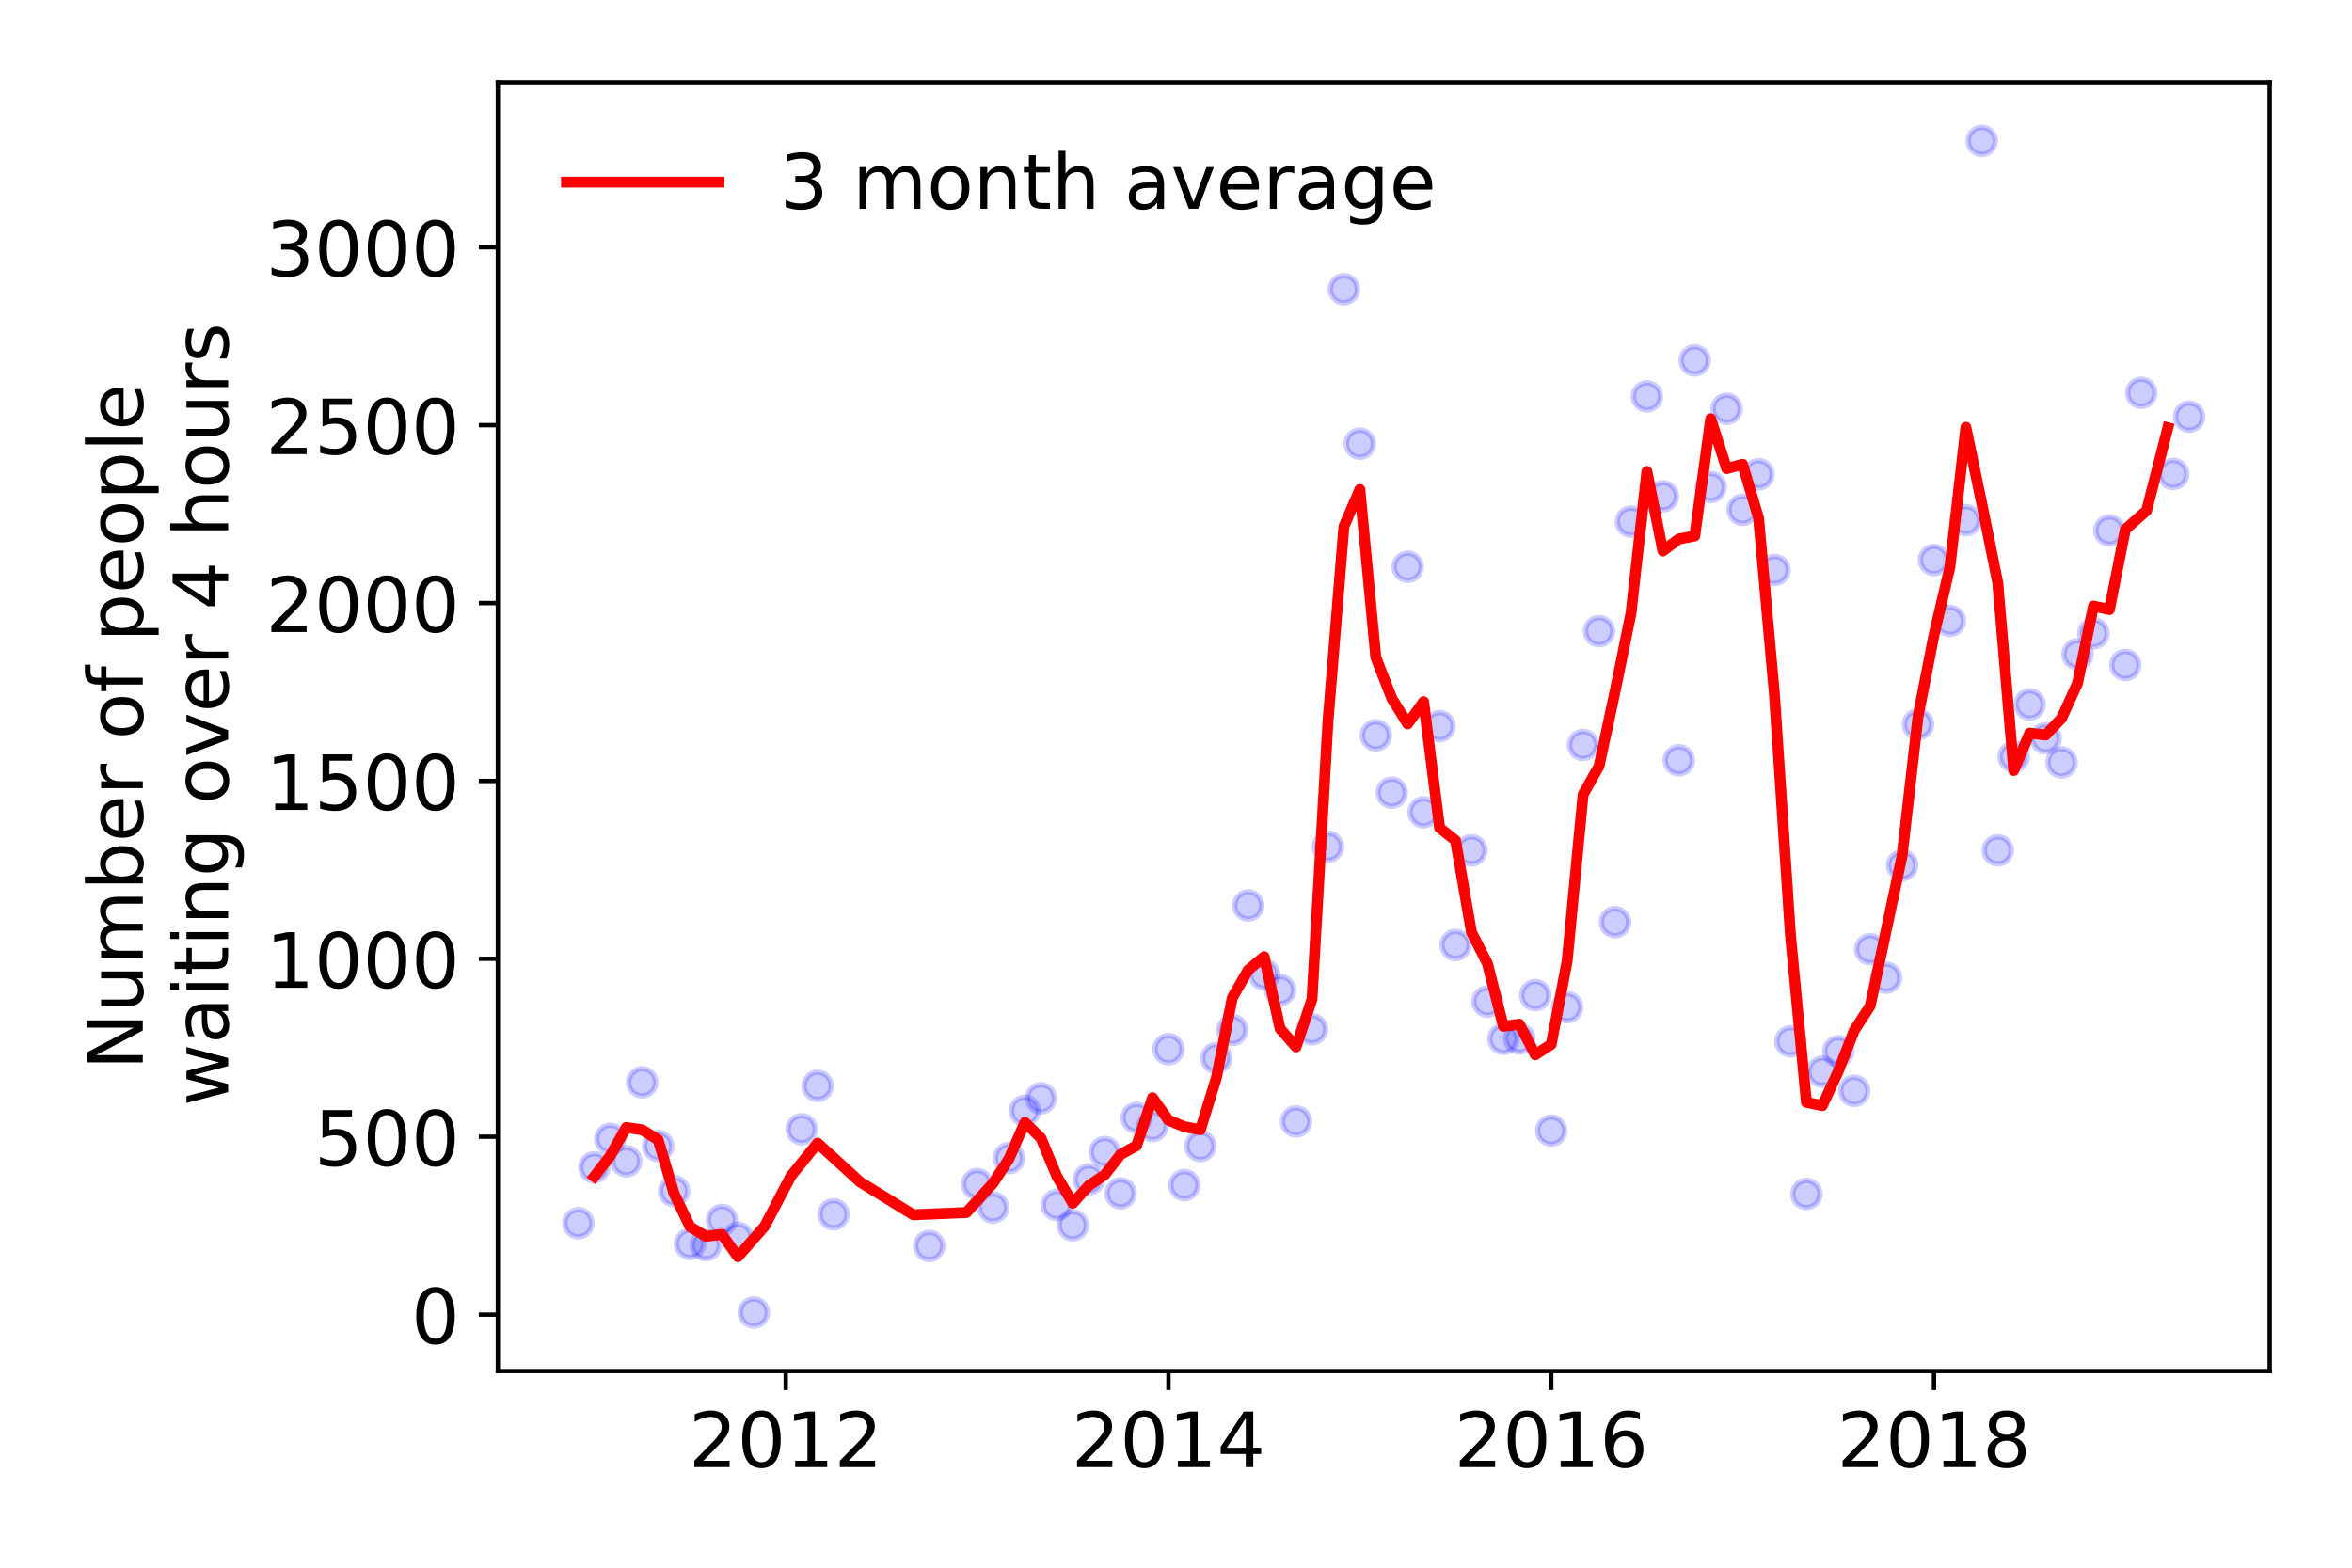 <?xml version="1.0" encoding="utf-8" standalone="no"?>
<!DOCTYPE svg PUBLIC "-//W3C//DTD SVG 1.1//EN"
  "http://www.w3.org/Graphics/SVG/1.1/DTD/svg11.dtd">
<!-- Created with matplotlib (https://matplotlib.org/) -->
<svg height="288pt" version="1.1" viewBox="0 0 432 288" width="432pt" xmlns="http://www.w3.org/2000/svg" xmlns:xlink="http://www.w3.org/1999/xlink">
 <defs>
  <style type="text/css">
*{stroke-linecap:butt;stroke-linejoin:round;}
  </style>
 </defs>
 <g id="figure_1">
  <g id="patch_1">
   <path d="M 0 288 
L 432 288 
L 432 0 
L 0 0 
z
" style="fill:#ffffff;"/>
  </g>
  <g id="axes_1">
   <g id="patch_2">
    <path d="M 91.445 251.88 
L 416.88 251.88 
L 416.88 15.12 
L 91.445 15.12 
z
" style="fill:#ffffff;"/>
   </g>
   <g id="matplotlib.axis_1">
    <g id="xtick_1">
     <g id="line2d_1">
      <defs>
       <path d="M 0 0 
L 0 3.5 
" id="mdce79cc0f7" style="stroke:#000000;stroke-width:0.8;"/>
      </defs>
      <g>
       <use style="stroke:#000000;stroke-width:0.8;" x="144.317" xlink:href="#mdce79cc0f7" y="251.88"/>
      </g>
     </g>
     <g id="text_1">
      <!-- 2012 -->
      <defs>
       <path d="M 19.188 8.297 
L 53.609 8.297 
L 53.609 0 
L 7.328 0 
L 7.328 8.297 
Q 12.938 14.109 22.625 23.891 
Q 32.328 33.688 34.812 36.531 
Q 39.547 41.844 41.422 45.531 
Q 43.312 49.219 43.312 52.781 
Q 43.312 58.594 39.234 62.25 
Q 35.156 65.922 28.609 65.922 
Q 23.969 65.922 18.812 64.312 
Q 13.672 62.703 7.812 59.422 
L 7.812 69.391 
Q 13.766 71.781 18.938 73 
Q 24.125 74.219 28.422 74.219 
Q 39.75 74.219 46.484 68.547 
Q 53.219 62.891 53.219 53.422 
Q 53.219 48.922 51.531 44.891 
Q 49.859 40.875 45.406 35.406 
Q 44.188 33.984 37.641 27.219 
Q 31.109 20.453 19.188 8.297 
z
" id="DejaVuSans-50"/>
       <path d="M 31.781 66.406 
Q 24.172 66.406 20.328 58.906 
Q 16.5 51.422 16.5 36.375 
Q 16.5 21.391 20.328 13.891 
Q 24.172 6.391 31.781 6.391 
Q 39.453 6.391 43.281 13.891 
Q 47.125 21.391 47.125 36.375 
Q 47.125 51.422 43.281 58.906 
Q 39.453 66.406 31.781 66.406 
z
M 31.781 74.219 
Q 44.047 74.219 50.516 64.516 
Q 56.984 54.828 56.984 36.375 
Q 56.984 17.969 50.516 8.266 
Q 44.047 -1.422 31.781 -1.422 
Q 19.531 -1.422 13.062 8.266 
Q 6.594 17.969 6.594 36.375 
Q 6.594 54.828 13.062 64.516 
Q 19.531 74.219 31.781 74.219 
z
" id="DejaVuSans-48"/>
       <path d="M 12.406 8.297 
L 28.516 8.297 
L 28.516 63.922 
L 10.984 60.406 
L 10.984 69.391 
L 28.422 72.906 
L 38.281 72.906 
L 38.281 8.297 
L 54.391 8.297 
L 54.391 0 
L 12.406 0 
z
" id="DejaVuSans-49"/>
      </defs>
      <g transform="translate(126.502 269.518)scale(0.14 -0.14)">
       <use xlink:href="#DejaVuSans-50"/>
       <use x="63.623" xlink:href="#DejaVuSans-48"/>
       <use x="127.246" xlink:href="#DejaVuSans-49"/>
       <use x="190.869" xlink:href="#DejaVuSans-50"/>
      </g>
     </g>
    </g>
    <g id="xtick_2">
     <g id="line2d_2">
      <g>
       <use style="stroke:#000000;stroke-width:0.8;" x="214.618" xlink:href="#mdce79cc0f7" y="251.88"/>
      </g>
     </g>
     <g id="text_2">
      <!-- 2014 -->
      <defs>
       <path d="M 37.797 64.312 
L 12.891 25.391 
L 37.797 25.391 
z
M 35.203 72.906 
L 47.609 72.906 
L 47.609 25.391 
L 58.016 25.391 
L 58.016 17.188 
L 47.609 17.188 
L 47.609 0 
L 37.797 0 
L 37.797 17.188 
L 4.891 17.188 
L 4.891 26.703 
z
" id="DejaVuSans-52"/>
      </defs>
      <g transform="translate(196.803 269.518)scale(0.14 -0.14)">
       <use xlink:href="#DejaVuSans-50"/>
       <use x="63.623" xlink:href="#DejaVuSans-48"/>
       <use x="127.246" xlink:href="#DejaVuSans-49"/>
       <use x="190.869" xlink:href="#DejaVuSans-52"/>
      </g>
     </g>
    </g>
    <g id="xtick_3">
     <g id="line2d_3">
      <g>
       <use style="stroke:#000000;stroke-width:0.8;" x="284.919" xlink:href="#mdce79cc0f7" y="251.88"/>
      </g>
     </g>
     <g id="text_3">
      <!-- 2016 -->
      <defs>
       <path d="M 33.016 40.375 
Q 26.375 40.375 22.484 35.828 
Q 18.609 31.297 18.609 23.391 
Q 18.609 15.531 22.484 10.953 
Q 26.375 6.391 33.016 6.391 
Q 39.656 6.391 43.531 10.953 
Q 47.406 15.531 47.406 23.391 
Q 47.406 31.297 43.531 35.828 
Q 39.656 40.375 33.016 40.375 
z
M 52.594 71.297 
L 52.594 62.312 
Q 48.875 64.062 45.094 64.984 
Q 41.312 65.922 37.594 65.922 
Q 27.828 65.922 22.672 59.328 
Q 17.531 52.734 16.797 39.406 
Q 19.672 43.656 24.016 45.922 
Q 28.375 48.188 33.594 48.188 
Q 44.578 48.188 50.953 41.516 
Q 57.328 34.859 57.328 23.391 
Q 57.328 12.156 50.688 5.359 
Q 44.047 -1.422 33.016 -1.422 
Q 20.359 -1.422 13.672 8.266 
Q 6.984 17.969 6.984 36.375 
Q 6.984 53.656 15.188 63.938 
Q 23.391 74.219 37.203 74.219 
Q 40.922 74.219 44.703 73.484 
Q 48.484 72.75 52.594 71.297 
z
" id="DejaVuSans-54"/>
      </defs>
      <g transform="translate(267.104 269.518)scale(0.14 -0.14)">
       <use xlink:href="#DejaVuSans-50"/>
       <use x="63.623" xlink:href="#DejaVuSans-48"/>
       <use x="127.246" xlink:href="#DejaVuSans-49"/>
       <use x="190.869" xlink:href="#DejaVuSans-54"/>
      </g>
     </g>
    </g>
    <g id="xtick_4">
     <g id="line2d_4">
      <g>
       <use style="stroke:#000000;stroke-width:0.8;" x="355.22" xlink:href="#mdce79cc0f7" y="251.88"/>
      </g>
     </g>
     <g id="text_4">
      <!-- 2018 -->
      <defs>
       <path d="M 31.781 34.625 
Q 24.75 34.625 20.719 30.859 
Q 16.703 27.094 16.703 20.516 
Q 16.703 13.922 20.719 10.156 
Q 24.75 6.391 31.781 6.391 
Q 38.812 6.391 42.859 10.172 
Q 46.922 13.969 46.922 20.516 
Q 46.922 27.094 42.891 30.859 
Q 38.875 34.625 31.781 34.625 
z
M 21.922 38.812 
Q 15.578 40.375 12.031 44.719 
Q 8.5 49.078 8.5 55.328 
Q 8.5 64.062 14.719 69.141 
Q 20.953 74.219 31.781 74.219 
Q 42.672 74.219 48.875 69.141 
Q 55.078 64.062 55.078 55.328 
Q 55.078 49.078 51.531 44.719 
Q 48 40.375 41.703 38.812 
Q 48.828 37.156 52.797 32.312 
Q 56.781 27.484 56.781 20.516 
Q 56.781 9.906 50.312 4.234 
Q 43.844 -1.422 31.781 -1.422 
Q 19.734 -1.422 13.25 4.234 
Q 6.781 9.906 6.781 20.516 
Q 6.781 27.484 10.781 32.312 
Q 14.797 37.156 21.922 38.812 
z
M 18.312 54.391 
Q 18.312 48.734 21.844 45.562 
Q 25.391 42.391 31.781 42.391 
Q 38.141 42.391 41.719 45.562 
Q 45.312 48.734 45.312 54.391 
Q 45.312 60.062 41.719 63.234 
Q 38.141 66.406 31.781 66.406 
Q 25.391 66.406 21.844 63.234 
Q 18.312 60.062 18.312 54.391 
z
" id="DejaVuSans-56"/>
      </defs>
      <g transform="translate(337.405 269.518)scale(0.14 -0.14)">
       <use xlink:href="#DejaVuSans-50"/>
       <use x="63.623" xlink:href="#DejaVuSans-48"/>
       <use x="127.246" xlink:href="#DejaVuSans-49"/>
       <use x="190.869" xlink:href="#DejaVuSans-56"/>
      </g>
     </g>
    </g>
   </g>
   <g id="matplotlib.axis_2">
    <g id="ytick_1">
     <g id="line2d_5">
      <defs>
       <path d="M 0 0 
L -3.5 0 
" id="mc218e2c687" style="stroke:#000000;stroke-width:0.8;"/>
      </defs>
      <g>
       <use style="stroke:#000000;stroke-width:0.8;" x="91.445" xlink:href="#mc218e2c687" y="241.51"/>
      </g>
     </g>
     <g id="text_5">
      <!-- 0 -->
      <g transform="translate(75.537 246.829)scale(0.14 -0.14)">
       <use xlink:href="#DejaVuSans-48"/>
      </g>
     </g>
    </g>
    <g id="ytick_2">
     <g id="line2d_6">
      <g>
       <use style="stroke:#000000;stroke-width:0.8;" x="91.445" xlink:href="#mc218e2c687" y="208.829"/>
      </g>
     </g>
     <g id="text_6">
      <!-- 500 -->
      <defs>
       <path d="M 10.797 72.906 
L 49.516 72.906 
L 49.516 64.594 
L 19.828 64.594 
L 19.828 46.734 
Q 21.969 47.469 24.109 47.828 
Q 26.266 48.188 28.422 48.188 
Q 40.625 48.188 47.75 41.5 
Q 54.891 34.812 54.891 23.391 
Q 54.891 11.625 47.562 5.094 
Q 40.234 -1.422 26.906 -1.422 
Q 22.312 -1.422 17.547 -0.641 
Q 12.797 0.141 7.719 1.703 
L 7.719 11.625 
Q 12.109 9.234 16.797 8.062 
Q 21.484 6.891 26.703 6.891 
Q 35.156 6.891 40.078 11.328 
Q 45.016 15.766 45.016 23.391 
Q 45.016 31 40.078 35.438 
Q 35.156 39.891 26.703 39.891 
Q 22.75 39.891 18.812 39.016 
Q 14.891 38.141 10.797 36.281 
z
" id="DejaVuSans-53"/>
      </defs>
      <g transform="translate(57.722 214.148)scale(0.14 -0.14)">
       <use xlink:href="#DejaVuSans-53"/>
       <use x="63.623" xlink:href="#DejaVuSans-48"/>
       <use x="127.246" xlink:href="#DejaVuSans-48"/>
      </g>
     </g>
    </g>
    <g id="ytick_3">
     <g id="line2d_7">
      <g>
       <use style="stroke:#000000;stroke-width:0.8;" x="91.445" xlink:href="#mc218e2c687" y="176.149"/>
      </g>
     </g>
     <g id="text_7">
      <!-- 1000 -->
      <g transform="translate(48.815 181.467)scale(0.14 -0.14)">
       <use xlink:href="#DejaVuSans-49"/>
       <use x="63.623" xlink:href="#DejaVuSans-48"/>
       <use x="127.246" xlink:href="#DejaVuSans-48"/>
       <use x="190.869" xlink:href="#DejaVuSans-48"/>
      </g>
     </g>
    </g>
    <g id="ytick_4">
     <g id="line2d_8">
      <g>
       <use style="stroke:#000000;stroke-width:0.8;" x="91.445" xlink:href="#mc218e2c687" y="143.468"/>
      </g>
     </g>
     <g id="text_8">
      <!-- 1500 -->
      <g transform="translate(48.815 148.787)scale(0.14 -0.14)">
       <use xlink:href="#DejaVuSans-49"/>
       <use x="63.623" xlink:href="#DejaVuSans-53"/>
       <use x="127.246" xlink:href="#DejaVuSans-48"/>
       <use x="190.869" xlink:href="#DejaVuSans-48"/>
      </g>
     </g>
    </g>
    <g id="ytick_5">
     <g id="line2d_9">
      <g>
       <use style="stroke:#000000;stroke-width:0.8;" x="91.445" xlink:href="#mc218e2c687" y="110.787"/>
      </g>
     </g>
     <g id="text_9">
      <!-- 2000 -->
      <g transform="translate(48.815 116.106)scale(0.14 -0.14)">
       <use xlink:href="#DejaVuSans-50"/>
       <use x="63.623" xlink:href="#DejaVuSans-48"/>
       <use x="127.246" xlink:href="#DejaVuSans-48"/>
       <use x="190.869" xlink:href="#DejaVuSans-48"/>
      </g>
     </g>
    </g>
    <g id="ytick_6">
     <g id="line2d_10">
      <g>
       <use style="stroke:#000000;stroke-width:0.8;" x="91.445" xlink:href="#mc218e2c687" y="78.106"/>
      </g>
     </g>
     <g id="text_10">
      <!-- 2500 -->
      <g transform="translate(48.815 83.425)scale(0.14 -0.14)">
       <use xlink:href="#DejaVuSans-50"/>
       <use x="63.623" xlink:href="#DejaVuSans-53"/>
       <use x="127.246" xlink:href="#DejaVuSans-48"/>
       <use x="190.869" xlink:href="#DejaVuSans-48"/>
      </g>
     </g>
    </g>
    <g id="ytick_7">
     <g id="line2d_11">
      <g>
       <use style="stroke:#000000;stroke-width:0.8;" x="91.445" xlink:href="#mc218e2c687" y="45.425"/>
      </g>
     </g>
     <g id="text_11">
      <!-- 3000 -->
      <defs>
       <path d="M 40.578 39.312 
Q 47.656 37.797 51.625 33 
Q 55.609 28.219 55.609 21.188 
Q 55.609 10.406 48.188 4.484 
Q 40.766 -1.422 27.094 -1.422 
Q 22.516 -1.422 17.656 -0.516 
Q 12.797 0.391 7.625 2.203 
L 7.625 11.719 
Q 11.719 9.328 16.594 8.109 
Q 21.484 6.891 26.812 6.891 
Q 36.078 6.891 40.938 10.547 
Q 45.797 14.203 45.797 21.188 
Q 45.797 27.641 41.281 31.266 
Q 36.766 34.906 28.719 34.906 
L 20.219 34.906 
L 20.219 43.016 
L 29.109 43.016 
Q 36.375 43.016 40.234 45.922 
Q 44.094 48.828 44.094 54.297 
Q 44.094 59.906 40.109 62.906 
Q 36.141 65.922 28.719 65.922 
Q 24.656 65.922 20.016 65.031 
Q 15.375 64.156 9.812 62.312 
L 9.812 71.094 
Q 15.438 72.656 20.344 73.438 
Q 25.25 74.219 29.594 74.219 
Q 40.828 74.219 47.359 69.109 
Q 53.906 64.016 53.906 55.328 
Q 53.906 49.266 50.438 45.094 
Q 46.969 40.922 40.578 39.312 
z
" id="DejaVuSans-51"/>
      </defs>
      <g transform="translate(48.815 50.744)scale(0.14 -0.14)">
       <use xlink:href="#DejaVuSans-51"/>
       <use x="63.623" xlink:href="#DejaVuSans-48"/>
       <use x="127.246" xlink:href="#DejaVuSans-48"/>
       <use x="190.869" xlink:href="#DejaVuSans-48"/>
      </g>
     </g>
    </g>
    <g id="text_12">
     <!-- Number of people -->
     <defs>
      <path d="M 9.812 72.906 
L 23.094 72.906 
L 55.422 11.922 
L 55.422 72.906 
L 64.984 72.906 
L 64.984 0 
L 51.703 0 
L 19.391 60.984 
L 19.391 0 
L 9.812 0 
z
" id="DejaVuSans-78"/>
      <path d="M 8.5 21.578 
L 8.5 54.688 
L 17.484 54.688 
L 17.484 21.922 
Q 17.484 14.156 20.5 10.266 
Q 23.531 6.391 29.594 6.391 
Q 36.859 6.391 41.078 11.031 
Q 45.312 15.672 45.312 23.688 
L 45.312 54.688 
L 54.297 54.688 
L 54.297 0 
L 45.312 0 
L 45.312 8.406 
Q 42.047 3.422 37.719 1 
Q 33.406 -1.422 27.688 -1.422 
Q 18.266 -1.422 13.375 4.438 
Q 8.5 10.297 8.5 21.578 
z
M 31.109 56 
z
" id="DejaVuSans-117"/>
      <path d="M 52 44.188 
Q 55.375 50.25 60.062 53.125 
Q 64.75 56 71.094 56 
Q 79.641 56 84.281 50.016 
Q 88.922 44.047 88.922 33.016 
L 88.922 0 
L 79.891 0 
L 79.891 32.719 
Q 79.891 40.578 77.094 44.375 
Q 74.312 48.188 68.609 48.188 
Q 61.625 48.188 57.562 43.547 
Q 53.516 38.922 53.516 30.906 
L 53.516 0 
L 44.484 0 
L 44.484 32.719 
Q 44.484 40.625 41.703 44.406 
Q 38.922 48.188 33.109 48.188 
Q 26.219 48.188 22.156 43.531 
Q 18.109 38.875 18.109 30.906 
L 18.109 0 
L 9.078 0 
L 9.078 54.688 
L 18.109 54.688 
L 18.109 46.188 
Q 21.188 51.219 25.484 53.609 
Q 29.781 56 35.688 56 
Q 41.656 56 45.828 52.969 
Q 50 49.953 52 44.188 
z
" id="DejaVuSans-109"/>
      <path d="M 48.688 27.297 
Q 48.688 37.203 44.609 42.844 
Q 40.531 48.484 33.406 48.484 
Q 26.266 48.484 22.188 42.844 
Q 18.109 37.203 18.109 27.297 
Q 18.109 17.391 22.188 11.75 
Q 26.266 6.109 33.406 6.109 
Q 40.531 6.109 44.609 11.75 
Q 48.688 17.391 48.688 27.297 
z
M 18.109 46.391 
Q 20.953 51.266 25.266 53.625 
Q 29.594 56 35.594 56 
Q 45.562 56 51.781 48.094 
Q 58.016 40.188 58.016 27.297 
Q 58.016 14.406 51.781 6.484 
Q 45.562 -1.422 35.594 -1.422 
Q 29.594 -1.422 25.266 0.953 
Q 20.953 3.328 18.109 8.203 
L 18.109 0 
L 9.078 0 
L 9.078 75.984 
L 18.109 75.984 
z
" id="DejaVuSans-98"/>
      <path d="M 56.203 29.594 
L 56.203 25.203 
L 14.891 25.203 
Q 15.484 15.922 20.484 11.062 
Q 25.484 6.203 34.422 6.203 
Q 39.594 6.203 44.453 7.469 
Q 49.312 8.734 54.109 11.281 
L 54.109 2.781 
Q 49.266 0.734 44.188 -0.344 
Q 39.109 -1.422 33.891 -1.422 
Q 20.797 -1.422 13.156 6.188 
Q 5.516 13.812 5.516 26.812 
Q 5.516 40.234 12.766 48.109 
Q 20.016 56 32.328 56 
Q 43.359 56 49.781 48.891 
Q 56.203 41.797 56.203 29.594 
z
M 47.219 32.234 
Q 47.125 39.594 43.094 43.984 
Q 39.062 48.391 32.422 48.391 
Q 24.906 48.391 20.391 44.141 
Q 15.875 39.891 15.188 32.172 
z
" id="DejaVuSans-101"/>
      <path d="M 41.109 46.297 
Q 39.594 47.172 37.812 47.578 
Q 36.031 48 33.891 48 
Q 26.266 48 22.188 43.047 
Q 18.109 38.094 18.109 28.812 
L 18.109 0 
L 9.078 0 
L 9.078 54.688 
L 18.109 54.688 
L 18.109 46.188 
Q 20.953 51.172 25.484 53.578 
Q 30.031 56 36.531 56 
Q 37.453 56 38.578 55.875 
Q 39.703 55.766 41.062 55.516 
z
" id="DejaVuSans-114"/>
      <path id="DejaVuSans-32"/>
      <path d="M 30.609 48.391 
Q 23.391 48.391 19.188 42.75 
Q 14.984 37.109 14.984 27.297 
Q 14.984 17.484 19.156 11.844 
Q 23.344 6.203 30.609 6.203 
Q 37.797 6.203 41.984 11.859 
Q 46.188 17.531 46.188 27.297 
Q 46.188 37.016 41.984 42.703 
Q 37.797 48.391 30.609 48.391 
z
M 30.609 56 
Q 42.328 56 49.016 48.375 
Q 55.719 40.766 55.719 27.297 
Q 55.719 13.875 49.016 6.219 
Q 42.328 -1.422 30.609 -1.422 
Q 18.844 -1.422 12.172 6.219 
Q 5.516 13.875 5.516 27.297 
Q 5.516 40.766 12.172 48.375 
Q 18.844 56 30.609 56 
z
" id="DejaVuSans-111"/>
      <path d="M 37.109 75.984 
L 37.109 68.5 
L 28.516 68.5 
Q 23.688 68.5 21.797 66.547 
Q 19.922 64.594 19.922 59.516 
L 19.922 54.688 
L 34.719 54.688 
L 34.719 47.703 
L 19.922 47.703 
L 19.922 0 
L 10.891 0 
L 10.891 47.703 
L 2.297 47.703 
L 2.297 54.688 
L 10.891 54.688 
L 10.891 58.5 
Q 10.891 67.625 15.141 71.797 
Q 19.391 75.984 28.609 75.984 
z
" id="DejaVuSans-102"/>
      <path d="M 18.109 8.203 
L 18.109 -20.797 
L 9.078 -20.797 
L 9.078 54.688 
L 18.109 54.688 
L 18.109 46.391 
Q 20.953 51.266 25.266 53.625 
Q 29.594 56 35.594 56 
Q 45.562 56 51.781 48.094 
Q 58.016 40.188 58.016 27.297 
Q 58.016 14.406 51.781 6.484 
Q 45.562 -1.422 35.594 -1.422 
Q 29.594 -1.422 25.266 0.953 
Q 20.953 3.328 18.109 8.203 
z
M 48.688 27.297 
Q 48.688 37.203 44.609 42.844 
Q 40.531 48.484 33.406 48.484 
Q 26.266 48.484 22.188 42.844 
Q 18.109 37.203 18.109 27.297 
Q 18.109 17.391 22.188 11.75 
Q 26.266 6.109 33.406 6.109 
Q 40.531 6.109 44.609 11.75 
Q 48.688 17.391 48.688 27.297 
z
" id="DejaVuSans-112"/>
      <path d="M 9.422 75.984 
L 18.406 75.984 
L 18.406 0 
L 9.422 0 
z
" id="DejaVuSans-108"/>
     </defs>
     <g transform="translate(26.227 196.547)rotate(-90)scale(0.14 -0.14)">
      <use xlink:href="#DejaVuSans-78"/>
      <use x="74.805" xlink:href="#DejaVuSans-117"/>
      <use x="138.184" xlink:href="#DejaVuSans-109"/>
      <use x="235.596" xlink:href="#DejaVuSans-98"/>
      <use x="299.072" xlink:href="#DejaVuSans-101"/>
      <use x="360.596" xlink:href="#DejaVuSans-114"/>
      <use x="401.709" xlink:href="#DejaVuSans-32"/>
      <use x="433.496" xlink:href="#DejaVuSans-111"/>
      <use x="494.678" xlink:href="#DejaVuSans-102"/>
      <use x="529.883" xlink:href="#DejaVuSans-32"/>
      <use x="561.67" xlink:href="#DejaVuSans-112"/>
      <use x="625.146" xlink:href="#DejaVuSans-101"/>
      <use x="686.67" xlink:href="#DejaVuSans-111"/>
      <use x="747.852" xlink:href="#DejaVuSans-112"/>
      <use x="811.328" xlink:href="#DejaVuSans-108"/>
      <use x="839.111" xlink:href="#DejaVuSans-101"/>
     </g>
     <!--  waiting over 4 hours -->
     <defs>
      <path d="M 4.203 54.688 
L 13.188 54.688 
L 24.422 12.016 
L 35.594 54.688 
L 46.188 54.688 
L 57.422 12.016 
L 68.609 54.688 
L 77.594 54.688 
L 63.281 0 
L 52.688 0 
L 40.922 44.828 
L 29.109 0 
L 18.5 0 
z
" id="DejaVuSans-119"/>
      <path d="M 34.281 27.484 
Q 23.391 27.484 19.188 25 
Q 14.984 22.516 14.984 16.5 
Q 14.984 11.719 18.141 8.906 
Q 21.297 6.109 26.703 6.109 
Q 34.188 6.109 38.703 11.406 
Q 43.219 16.703 43.219 25.484 
L 43.219 27.484 
z
M 52.203 31.203 
L 52.203 0 
L 43.219 0 
L 43.219 8.297 
Q 40.141 3.328 35.547 0.953 
Q 30.953 -1.422 24.312 -1.422 
Q 15.922 -1.422 10.953 3.297 
Q 6 8.016 6 15.922 
Q 6 25.141 12.172 29.828 
Q 18.359 34.516 30.609 34.516 
L 43.219 34.516 
L 43.219 35.406 
Q 43.219 41.609 39.141 45 
Q 35.062 48.391 27.688 48.391 
Q 23 48.391 18.547 47.266 
Q 14.109 46.141 10.016 43.891 
L 10.016 52.203 
Q 14.938 54.109 19.578 55.047 
Q 24.219 56 28.609 56 
Q 40.484 56 46.344 49.844 
Q 52.203 43.703 52.203 31.203 
z
" id="DejaVuSans-97"/>
      <path d="M 9.422 54.688 
L 18.406 54.688 
L 18.406 0 
L 9.422 0 
z
M 9.422 75.984 
L 18.406 75.984 
L 18.406 64.594 
L 9.422 64.594 
z
" id="DejaVuSans-105"/>
      <path d="M 18.312 70.219 
L 18.312 54.688 
L 36.812 54.688 
L 36.812 47.703 
L 18.312 47.703 
L 18.312 18.016 
Q 18.312 11.328 20.141 9.422 
Q 21.969 7.516 27.594 7.516 
L 36.812 7.516 
L 36.812 0 
L 27.594 0 
Q 17.188 0 13.234 3.875 
Q 9.281 7.766 9.281 18.016 
L 9.281 47.703 
L 2.688 47.703 
L 2.688 54.688 
L 9.281 54.688 
L 9.281 70.219 
z
" id="DejaVuSans-116"/>
      <path d="M 54.891 33.016 
L 54.891 0 
L 45.906 0 
L 45.906 32.719 
Q 45.906 40.484 42.875 44.328 
Q 39.844 48.188 33.797 48.188 
Q 26.516 48.188 22.312 43.547 
Q 18.109 38.922 18.109 30.906 
L 18.109 0 
L 9.078 0 
L 9.078 54.688 
L 18.109 54.688 
L 18.109 46.188 
Q 21.344 51.125 25.703 53.562 
Q 30.078 56 35.797 56 
Q 45.219 56 50.047 50.172 
Q 54.891 44.344 54.891 33.016 
z
" id="DejaVuSans-110"/>
      <path d="M 45.406 27.984 
Q 45.406 37.75 41.375 43.109 
Q 37.359 48.484 30.078 48.484 
Q 22.859 48.484 18.828 43.109 
Q 14.797 37.75 14.797 27.984 
Q 14.797 18.266 18.828 12.891 
Q 22.859 7.516 30.078 7.516 
Q 37.359 7.516 41.375 12.891 
Q 45.406 18.266 45.406 27.984 
z
M 54.391 6.781 
Q 54.391 -7.172 48.188 -13.984 
Q 42 -20.797 29.203 -20.797 
Q 24.469 -20.797 20.266 -20.094 
Q 16.062 -19.391 12.109 -17.922 
L 12.109 -9.188 
Q 16.062 -11.328 19.922 -12.344 
Q 23.781 -13.375 27.781 -13.375 
Q 36.625 -13.375 41.016 -8.766 
Q 45.406 -4.156 45.406 5.172 
L 45.406 9.625 
Q 42.625 4.781 38.281 2.391 
Q 33.938 0 27.875 0 
Q 17.828 0 11.672 7.656 
Q 5.516 15.328 5.516 27.984 
Q 5.516 40.672 11.672 48.328 
Q 17.828 56 27.875 56 
Q 33.938 56 38.281 53.609 
Q 42.625 51.219 45.406 46.391 
L 45.406 54.688 
L 54.391 54.688 
z
" id="DejaVuSans-103"/>
      <path d="M 2.984 54.688 
L 12.5 54.688 
L 29.594 8.797 
L 46.688 54.688 
L 56.203 54.688 
L 35.688 0 
L 23.484 0 
z
" id="DejaVuSans-118"/>
      <path d="M 54.891 33.016 
L 54.891 0 
L 45.906 0 
L 45.906 32.719 
Q 45.906 40.484 42.875 44.328 
Q 39.844 48.188 33.797 48.188 
Q 26.516 48.188 22.312 43.547 
Q 18.109 38.922 18.109 30.906 
L 18.109 0 
L 9.078 0 
L 9.078 75.984 
L 18.109 75.984 
L 18.109 46.188 
Q 21.344 51.125 25.703 53.562 
Q 30.078 56 35.797 56 
Q 45.219 56 50.047 50.172 
Q 54.891 44.344 54.891 33.016 
z
" id="DejaVuSans-104"/>
      <path d="M 44.281 53.078 
L 44.281 44.578 
Q 40.484 46.531 36.375 47.5 
Q 32.281 48.484 27.875 48.484 
Q 21.188 48.484 17.844 46.438 
Q 14.5 44.391 14.5 40.281 
Q 14.5 37.156 16.891 35.375 
Q 19.281 33.594 26.516 31.984 
L 29.594 31.297 
Q 39.156 29.25 43.188 25.516 
Q 47.219 21.781 47.219 15.094 
Q 47.219 7.469 41.188 3.016 
Q 35.156 -1.422 24.609 -1.422 
Q 20.219 -1.422 15.453 -0.562 
Q 10.688 0.297 5.422 2 
L 5.422 11.281 
Q 10.406 8.688 15.234 7.391 
Q 20.062 6.109 24.812 6.109 
Q 31.156 6.109 34.562 8.281 
Q 37.984 10.453 37.984 14.406 
Q 37.984 18.062 35.516 20.016 
Q 33.062 21.969 24.703 23.781 
L 21.578 24.516 
Q 13.234 26.266 9.516 29.906 
Q 5.812 33.547 5.812 39.891 
Q 5.812 47.609 11.281 51.797 
Q 16.75 56 26.812 56 
Q 31.781 56 36.172 55.266 
Q 40.578 54.547 44.281 53.078 
z
" id="DejaVuSans-115"/>
     </defs>
     <g transform="translate(41.903 207.672)rotate(-90)scale(0.14 -0.14)">
      <use xlink:href="#DejaVuSans-32"/>
      <use x="31.787" xlink:href="#DejaVuSans-119"/>
      <use x="113.574" xlink:href="#DejaVuSans-97"/>
      <use x="174.854" xlink:href="#DejaVuSans-105"/>
      <use x="202.637" xlink:href="#DejaVuSans-116"/>
      <use x="241.846" xlink:href="#DejaVuSans-105"/>
      <use x="269.629" xlink:href="#DejaVuSans-110"/>
      <use x="333.008" xlink:href="#DejaVuSans-103"/>
      <use x="396.484" xlink:href="#DejaVuSans-32"/>
      <use x="428.271" xlink:href="#DejaVuSans-111"/>
      <use x="489.453" xlink:href="#DejaVuSans-118"/>
      <use x="548.633" xlink:href="#DejaVuSans-101"/>
      <use x="610.156" xlink:href="#DejaVuSans-114"/>
      <use x="651.27" xlink:href="#DejaVuSans-32"/>
      <use x="683.057" xlink:href="#DejaVuSans-52"/>
      <use x="746.68" xlink:href="#DejaVuSans-32"/>
      <use x="778.467" xlink:href="#DejaVuSans-104"/>
      <use x="841.846" xlink:href="#DejaVuSans-111"/>
      <use x="903.027" xlink:href="#DejaVuSans-117"/>
      <use x="966.406" xlink:href="#DejaVuSans-114"/>
      <use x="1007.52" xlink:href="#DejaVuSans-115"/>
     </g>
    </g>
   </g>
   <g id="line2d_12">
    <defs>
     <path d="M 0 2.5 
C 0.663 2.5 1.299 2.237 1.768 1.768 
C 2.237 1.299 2.5 0.663 2.5 0 
C 2.5 -0.663 2.237 -1.299 1.768 -1.768 
C 1.299 -2.237 0.663 -2.5 0 -2.5 
C -0.663 -2.5 -1.299 -2.237 -1.768 -1.768 
C -2.237 -1.299 -2.5 -0.663 -2.5 0 
C -2.5 0.663 -2.237 1.299 -1.768 1.768 
C -1.299 2.237 -0.663 2.5 0 2.5 
z
" id="m3ebac1c03a" style="stroke:#0000ff;stroke-opacity:0.2;"/>
    </defs>
    <g clip-path="url(#p3b833d4d41)">
     <use style="fill:#0000ff;fill-opacity:0.2;stroke:#0000ff;stroke-opacity:0.2;" x="402.087" xlink:href="#m3ebac1c03a" y="76.537"/>
     <use style="fill:#0000ff;fill-opacity:0.2;stroke:#0000ff;stroke-opacity:0.2;" x="399.158" xlink:href="#m3ebac1c03a" y="87.06"/>
     <use style="fill:#0000ff;fill-opacity:0.2;stroke:#0000ff;stroke-opacity:0.2;" x="393.3" xlink:href="#m3ebac1c03a" y="72.158"/>
     <use style="fill:#0000ff;fill-opacity:0.2;stroke:#0000ff;stroke-opacity:0.2;" x="390.371" xlink:href="#m3ebac1c03a" y="122.16"/>
     <use style="fill:#0000ff;fill-opacity:0.2;stroke:#0000ff;stroke-opacity:0.2;" x="387.441" xlink:href="#m3ebac1c03a" y="97.453"/>
     <use style="fill:#0000ff;fill-opacity:0.2;stroke:#0000ff;stroke-opacity:0.2;" x="384.512" xlink:href="#m3ebac1c03a" y="116.343"/>
     <use style="fill:#0000ff;fill-opacity:0.2;stroke:#0000ff;stroke-opacity:0.2;" x="381.583" xlink:href="#m3ebac1c03a" y="120.199"/>
     <use style="fill:#0000ff;fill-opacity:0.2;stroke:#0000ff;stroke-opacity:0.2;" x="378.654" xlink:href="#m3ebac1c03a" y="140.069"/>
     <use style="fill:#0000ff;fill-opacity:0.2;stroke:#0000ff;stroke-opacity:0.2;" x="375.725" xlink:href="#m3ebac1c03a" y="135.624"/>
     <use style="fill:#0000ff;fill-opacity:0.2;stroke:#0000ff;stroke-opacity:0.2;" x="372.795" xlink:href="#m3ebac1c03a" y="129.415"/>
     <use style="fill:#0000ff;fill-opacity:0.2;stroke:#0000ff;stroke-opacity:0.2;" x="369.866" xlink:href="#m3ebac1c03a" y="139.023"/>
     <use style="fill:#0000ff;fill-opacity:0.2;stroke:#0000ff;stroke-opacity:0.2;" x="366.937" xlink:href="#m3ebac1c03a" y="156.213"/>
     <use style="fill:#0000ff;fill-opacity:0.2;stroke:#0000ff;stroke-opacity:0.2;" x="364.008" xlink:href="#m3ebac1c03a" y="25.882"/>
     <use style="fill:#0000ff;fill-opacity:0.2;stroke:#0000ff;stroke-opacity:0.2;" x="361.079" xlink:href="#m3ebac1c03a" y="95.557"/>
     <use style="fill:#0000ff;fill-opacity:0.2;stroke:#0000ff;stroke-opacity:0.2;" x="358.149" xlink:href="#m3ebac1c03a" y="114.055"/>
     <use style="fill:#0000ff;fill-opacity:0.2;stroke:#0000ff;stroke-opacity:0.2;" x="355.22" xlink:href="#m3ebac1c03a" y="102.878"/>
     <use style="fill:#0000ff;fill-opacity:0.2;stroke:#0000ff;stroke-opacity:0.2;" x="352.291" xlink:href="#m3ebac1c03a" y="133.075"/>
     <use style="fill:#0000ff;fill-opacity:0.2;stroke:#0000ff;stroke-opacity:0.2;" x="349.362" xlink:href="#m3ebac1c03a" y="158.958"/>
     <use style="fill:#0000ff;fill-opacity:0.2;stroke:#0000ff;stroke-opacity:0.2;" x="346.433" xlink:href="#m3ebac1c03a" y="179.613"/>
     <use style="fill:#0000ff;fill-opacity:0.2;stroke:#0000ff;stroke-opacity:0.2;" x="343.503" xlink:href="#m3ebac1c03a" y="174.384"/>
     <use style="fill:#0000ff;fill-opacity:0.2;stroke:#0000ff;stroke-opacity:0.2;" x="340.574" xlink:href="#m3ebac1c03a" y="200.398"/>
     <use style="fill:#0000ff;fill-opacity:0.2;stroke:#0000ff;stroke-opacity:0.2;" x="337.645" xlink:href="#m3ebac1c03a" y="193.143"/>
     <use style="fill:#0000ff;fill-opacity:0.2;stroke:#0000ff;stroke-opacity:0.2;" x="334.716" xlink:href="#m3ebac1c03a" y="196.868"/>
     <use style="fill:#0000ff;fill-opacity:0.2;stroke:#0000ff;stroke-opacity:0.2;" x="331.787" xlink:href="#m3ebac1c03a" y="219.353"/>
     <use style="fill:#0000ff;fill-opacity:0.2;stroke:#0000ff;stroke-opacity:0.2;" x="328.857" xlink:href="#m3ebac1c03a" y="191.312"/>
     <use style="fill:#0000ff;fill-opacity:0.2;stroke:#0000ff;stroke-opacity:0.2;" x="325.928" xlink:href="#m3ebac1c03a" y="104.708"/>
     <use style="fill:#0000ff;fill-opacity:0.2;stroke:#0000ff;stroke-opacity:0.2;" x="322.999" xlink:href="#m3ebac1c03a" y="87.126"/>
     <use style="fill:#0000ff;fill-opacity:0.2;stroke:#0000ff;stroke-opacity:0.2;" x="320.07" xlink:href="#m3ebac1c03a" y="93.662"/>
     <use style="fill:#0000ff;fill-opacity:0.2;stroke:#0000ff;stroke-opacity:0.2;" x="317.14" xlink:href="#m3ebac1c03a" y="75.099"/>
     <use style="fill:#0000ff;fill-opacity:0.2;stroke:#0000ff;stroke-opacity:0.2;" x="314.211" xlink:href="#m3ebac1c03a" y="89.479"/>
     <use style="fill:#0000ff;fill-opacity:0.2;stroke:#0000ff;stroke-opacity:0.2;" x="311.282" xlink:href="#m3ebac1c03a" y="66.21"/>
     <use style="fill:#0000ff;fill-opacity:0.2;stroke:#0000ff;stroke-opacity:0.2;" x="308.353" xlink:href="#m3ebac1c03a" y="139.677"/>
     <use style="fill:#0000ff;fill-opacity:0.2;stroke:#0000ff;stroke-opacity:0.2;" x="305.424" xlink:href="#m3ebac1c03a" y="91.178"/>
     <use style="fill:#0000ff;fill-opacity:0.2;stroke:#0000ff;stroke-opacity:0.2;" x="302.494" xlink:href="#m3ebac1c03a" y="72.812"/>
     <use style="fill:#0000ff;fill-opacity:0.2;stroke:#0000ff;stroke-opacity:0.2;" x="299.565" xlink:href="#m3ebac1c03a" y="95.819"/>
     <use style="fill:#0000ff;fill-opacity:0.2;stroke:#0000ff;stroke-opacity:0.2;" x="296.636" xlink:href="#m3ebac1c03a" y="169.416"/>
     <use style="fill:#0000ff;fill-opacity:0.2;stroke:#0000ff;stroke-opacity:0.2;" x="293.707" xlink:href="#m3ebac1c03a" y="115.95"/>
     <use style="fill:#0000ff;fill-opacity:0.2;stroke:#0000ff;stroke-opacity:0.2;" x="290.778" xlink:href="#m3ebac1c03a" y="136.866"/>
     <use style="fill:#0000ff;fill-opacity:0.2;stroke:#0000ff;stroke-opacity:0.2;" x="287.848" xlink:href="#m3ebac1c03a" y="185.038"/>
     <use style="fill:#0000ff;fill-opacity:0.2;stroke:#0000ff;stroke-opacity:0.2;" x="284.919" xlink:href="#m3ebac1c03a" y="207.718"/>
     <use style="fill:#0000ff;fill-opacity:0.2;stroke:#0000ff;stroke-opacity:0.2;" x="281.99" xlink:href="#m3ebac1c03a" y="182.815"/>
     <use style="fill:#0000ff;fill-opacity:0.2;stroke:#0000ff;stroke-opacity:0.2;" x="279.061" xlink:href="#m3ebac1c03a" y="190.79"/>
     <use style="fill:#0000ff;fill-opacity:0.2;stroke:#0000ff;stroke-opacity:0.2;" x="276.132" xlink:href="#m3ebac1c03a" y="190.855"/>
     <use style="fill:#0000ff;fill-opacity:0.2;stroke:#0000ff;stroke-opacity:0.2;" x="273.202" xlink:href="#m3ebac1c03a" y="183.992"/>
     <use style="fill:#0000ff;fill-opacity:0.2;stroke:#0000ff;stroke-opacity:0.2;" x="270.273" xlink:href="#m3ebac1c03a" y="156.213"/>
     <use style="fill:#0000ff;fill-opacity:0.2;stroke:#0000ff;stroke-opacity:0.2;" x="267.344" xlink:href="#m3ebac1c03a" y="173.599"/>
     <use style="fill:#0000ff;fill-opacity:0.2;stroke:#0000ff;stroke-opacity:0.2;" x="264.415" xlink:href="#m3ebac1c03a" y="133.402"/>
     <use style="fill:#0000ff;fill-opacity:0.2;stroke:#0000ff;stroke-opacity:0.2;" x="261.486" xlink:href="#m3ebac1c03a" y="149.22"/>
     <use style="fill:#0000ff;fill-opacity:0.2;stroke:#0000ff;stroke-opacity:0.2;" x="258.556" xlink:href="#m3ebac1c03a" y="104.12"/>
     <use style="fill:#0000ff;fill-opacity:0.2;stroke:#0000ff;stroke-opacity:0.2;" x="255.627" xlink:href="#m3ebac1c03a" y="145.625"/>
     <use style="fill:#0000ff;fill-opacity:0.2;stroke:#0000ff;stroke-opacity:0.2;" x="252.698" xlink:href="#m3ebac1c03a" y="135.101"/>
     <use style="fill:#0000ff;fill-opacity:0.2;stroke:#0000ff;stroke-opacity:0.2;" x="249.769" xlink:href="#m3ebac1c03a" y="81.505"/>
     <use style="fill:#0000ff;fill-opacity:0.2;stroke:#0000ff;stroke-opacity:0.2;" x="246.839" xlink:href="#m3ebac1c03a" y="53.138"/>
     <use style="fill:#0000ff;fill-opacity:0.2;stroke:#0000ff;stroke-opacity:0.2;" x="243.91" xlink:href="#m3ebac1c03a" y="155.56"/>
     <use style="fill:#0000ff;fill-opacity:0.2;stroke:#0000ff;stroke-opacity:0.2;" x="240.981" xlink:href="#m3ebac1c03a" y="189.09"/>
     <use style="fill:#0000ff;fill-opacity:0.2;stroke:#0000ff;stroke-opacity:0.2;" x="238.052" xlink:href="#m3ebac1c03a" y="206.019"/>
     <use style="fill:#0000ff;fill-opacity:0.2;stroke:#0000ff;stroke-opacity:0.2;" x="235.123" xlink:href="#m3ebac1c03a" y="181.9"/>
     <use style="fill:#0000ff;fill-opacity:0.2;stroke:#0000ff;stroke-opacity:0.2;" x="232.193" xlink:href="#m3ebac1c03a" y="179.024"/>
     <use style="fill:#0000ff;fill-opacity:0.2;stroke:#0000ff;stroke-opacity:0.2;" x="229.264" xlink:href="#m3ebac1c03a" y="166.344"/>
     <use style="fill:#0000ff;fill-opacity:0.2;stroke:#0000ff;stroke-opacity:0.2;" x="226.335" xlink:href="#m3ebac1c03a" y="189.221"/>
     <use style="fill:#0000ff;fill-opacity:0.2;stroke:#0000ff;stroke-opacity:0.2;" x="223.406" xlink:href="#m3ebac1c03a" y="194.385"/>
     <use style="fill:#0000ff;fill-opacity:0.2;stroke:#0000ff;stroke-opacity:0.2;" x="220.477" xlink:href="#m3ebac1c03a" y="210.529"/>
     <use style="fill:#0000ff;fill-opacity:0.2;stroke:#0000ff;stroke-opacity:0.2;" x="217.547" xlink:href="#m3ebac1c03a" y="217.719"/>
     <use style="fill:#0000ff;fill-opacity:0.2;stroke:#0000ff;stroke-opacity:0.2;" x="214.618" xlink:href="#m3ebac1c03a" y="192.75"/>
     <use style="fill:#0000ff;fill-opacity:0.2;stroke:#0000ff;stroke-opacity:0.2;" x="211.689" xlink:href="#m3ebac1c03a" y="206.869"/>
     <use style="fill:#0000ff;fill-opacity:0.2;stroke:#0000ff;stroke-opacity:0.2;" x="208.76" xlink:href="#m3ebac1c03a" y="205.365"/>
     <use style="fill:#0000ff;fill-opacity:0.2;stroke:#0000ff;stroke-opacity:0.2;" x="205.831" xlink:href="#m3ebac1c03a" y="219.222"/>
     <use style="fill:#0000ff;fill-opacity:0.2;stroke:#0000ff;stroke-opacity:0.2;" x="202.901" xlink:href="#m3ebac1c03a" y="211.64"/>
     <use style="fill:#0000ff;fill-opacity:0.2;stroke:#0000ff;stroke-opacity:0.2;" x="199.972" xlink:href="#m3ebac1c03a" y="216.673"/>
     <use style="fill:#0000ff;fill-opacity:0.2;stroke:#0000ff;stroke-opacity:0.2;" x="197.043" xlink:href="#m3ebac1c03a" y="225.105"/>
     <use style="fill:#0000ff;fill-opacity:0.2;stroke:#0000ff;stroke-opacity:0.2;" x="194.114" xlink:href="#m3ebac1c03a" y="221.379"/>
     <use style="fill:#0000ff;fill-opacity:0.2;stroke:#0000ff;stroke-opacity:0.2;" x="191.185" xlink:href="#m3ebac1c03a" y="201.77"/>
     <use style="fill:#0000ff;fill-opacity:0.2;stroke:#0000ff;stroke-opacity:0.2;" x="188.255" xlink:href="#m3ebac1c03a" y="204.058"/>
     <use style="fill:#0000ff;fill-opacity:0.2;stroke:#0000ff;stroke-opacity:0.2;" x="185.326" xlink:href="#m3ebac1c03a" y="212.751"/>
     <use style="fill:#0000ff;fill-opacity:0.2;stroke:#0000ff;stroke-opacity:0.2;" x="182.397" xlink:href="#m3ebac1c03a" y="221.836"/>
     <use style="fill:#0000ff;fill-opacity:0.2;stroke:#0000ff;stroke-opacity:0.2;" x="179.468" xlink:href="#m3ebac1c03a" y="217.523"/>
     <use style="fill:#0000ff;fill-opacity:0.2;stroke:#0000ff;stroke-opacity:0.2;" x="170.68" xlink:href="#m3ebac1c03a" y="228.896"/>
     <use style="fill:#0000ff;fill-opacity:0.2;stroke:#0000ff;stroke-opacity:0.2;" x="153.105" xlink:href="#m3ebac1c03a" y="223.078"/>
     <use style="fill:#0000ff;fill-opacity:0.2;stroke:#0000ff;stroke-opacity:0.2;" x="150.176" xlink:href="#m3ebac1c03a" y="199.483"/>
     <use style="fill:#0000ff;fill-opacity:0.2;stroke:#0000ff;stroke-opacity:0.2;" x="147.246" xlink:href="#m3ebac1c03a" y="207.457"/>
     <use style="fill:#0000ff;fill-opacity:0.2;stroke:#0000ff;stroke-opacity:0.2;" x="138.459" xlink:href="#m3ebac1c03a" y="241.118"/>
     <use style="fill:#0000ff;fill-opacity:0.2;stroke:#0000ff;stroke-opacity:0.2;" x="135.53" xlink:href="#m3ebac1c03a" y="227.392"/>
     <use style="fill:#0000ff;fill-opacity:0.2;stroke:#0000ff;stroke-opacity:0.2;" x="132.6" xlink:href="#m3ebac1c03a" y="224.124"/>
     <use style="fill:#0000ff;fill-opacity:0.2;stroke:#0000ff;stroke-opacity:0.2;" x="129.671" xlink:href="#m3ebac1c03a" y="228.765"/>
     <use style="fill:#0000ff;fill-opacity:0.2;stroke:#0000ff;stroke-opacity:0.2;" x="126.742" xlink:href="#m3ebac1c03a" y="228.503"/>
     <use style="fill:#0000ff;fill-opacity:0.2;stroke:#0000ff;stroke-opacity:0.2;" x="123.813" xlink:href="#m3ebac1c03a" y="218.83"/>
     <use style="fill:#0000ff;fill-opacity:0.2;stroke:#0000ff;stroke-opacity:0.2;" x="120.884" xlink:href="#m3ebac1c03a" y="210.529"/>
     <use style="fill:#0000ff;fill-opacity:0.2;stroke:#0000ff;stroke-opacity:0.2;" x="117.954" xlink:href="#m3ebac1c03a" y="198.829"/>
     <use style="fill:#0000ff;fill-opacity:0.2;stroke:#0000ff;stroke-opacity:0.2;" x="115.025" xlink:href="#m3ebac1c03a" y="213.339"/>
     <use style="fill:#0000ff;fill-opacity:0.2;stroke:#0000ff;stroke-opacity:0.2;" x="112.096" xlink:href="#m3ebac1c03a" y="209.222"/>
     <use style="fill:#0000ff;fill-opacity:0.2;stroke:#0000ff;stroke-opacity:0.2;" x="109.167" xlink:href="#m3ebac1c03a" y="214.451"/>
     <use style="fill:#0000ff;fill-opacity:0.2;stroke:#0000ff;stroke-opacity:0.2;" x="106.237" xlink:href="#m3ebac1c03a" y="224.712"/>
    </g>
   </g>
   <g id="line2d_13">
    <path clip-path="url(#p3b833d4d41)" d="M 398.182 78.585 
L 394.276 93.793 
L 390.371 97.257 
L 387.441 111.985 
L 384.512 111.331 
L 381.583 125.537 
L 378.654 131.964 
L 375.725 135.036 
L 372.795 134.687 
L 369.866 141.55 
L 366.937 107.039 
L 364.008 92.551 
L 361.079 78.498 
L 358.149 104.163 
L 355.22 116.669 
L 352.291 131.637 
L 349.362 157.215 
L 346.433 170.985 
L 343.503 184.798 
L 340.574 189.308 
L 337.645 196.803 
L 334.716 203.121 
L 331.787 202.511 
L 328.857 171.791 
L 325.928 127.715 
L 322.999 95.165 
L 320.07 85.296 
L 317.14 86.08 
L 314.211 76.929 
L 311.282 98.455 
L 308.353 99.022 
L 305.424 101.222 
L 302.494 86.603 
L 299.565 112.682 
L 296.636 127.062 
L 293.707 140.744 
L 290.778 145.951 
L 287.848 176.541 
L 284.919 191.857 
L 281.99 193.774 
L 279.061 188.153 
L 276.132 188.546 
L 273.202 177.02 
L 270.273 171.268 
L 267.344 154.405 
L 264.415 152.074 
L 261.486 128.914 
L 258.556 132.988 
L 255.627 128.282 
L 252.698 120.744 
L 249.769 89.915 
L 246.839 96.734 
L 243.91 132.596 
L 240.981 183.556 
L 238.052 192.337 
L 235.123 188.981 
L 232.193 175.756 
L 229.264 178.197 
L 226.335 183.317 
L 223.406 198.045 
L 220.477 207.544 
L 217.547 206.999 
L 214.618 205.779 
L 211.689 201.661 
L 208.76 210.485 
L 205.831 212.076 
L 202.901 215.845 
L 199.972 217.806 
L 197.043 221.052 
L 194.114 216.085 
L 191.185 209.069 
L 188.255 206.193 
L 185.326 212.882 
L 182.397 217.37 
L 177.515 222.752 
L 167.751 223.165 
L 157.987 217.152 
L 150.176 210.006 
L 145.294 216.019 
L 140.412 225.322 
L 135.53 230.878 
L 132.6 226.76 
L 129.671 227.131 
L 126.742 225.366 
L 123.813 219.287 
L 120.884 209.396 
L 117.954 207.566 
L 115.025 207.13 
L 112.096 212.337 
L 109.167 216.128 
" style="fill:none;stroke:#ff0000;stroke-linecap:square;stroke-width:2;"/>
   </g>
   <g id="patch_3">
    <path d="M 91.445 251.88 
L 91.445 15.12 
" style="fill:none;stroke:#000000;stroke-linecap:square;stroke-linejoin:miter;stroke-width:0.8;"/>
   </g>
   <g id="patch_4">
    <path d="M 416.88 251.88 
L 416.88 15.12 
" style="fill:none;stroke:#000000;stroke-linecap:square;stroke-linejoin:miter;stroke-width:0.8;"/>
   </g>
   <g id="patch_5">
    <path d="M 91.445 251.88 
L 416.88 251.88 
" style="fill:none;stroke:#000000;stroke-linecap:square;stroke-linejoin:miter;stroke-width:0.8;"/>
   </g>
   <g id="patch_6">
    <path d="M 91.445 15.12 
L 416.88 15.12 
" style="fill:none;stroke:#000000;stroke-linecap:square;stroke-linejoin:miter;stroke-width:0.8;"/>
   </g>
   <g id="legend_1">
    <g id="line2d_14">
     <path d="M 104.045 33.458 
L 132.045 33.458 
" style="fill:none;stroke:#ff0000;stroke-linecap:square;stroke-width:2;"/>
    </g>
    <g id="line2d_15"/>
    <g id="text_13">
     <!-- 3 month average -->
     <g transform="translate(143.245 38.358)scale(0.14 -0.14)">
      <use xlink:href="#DejaVuSans-51"/>
      <use x="63.623" xlink:href="#DejaVuSans-32"/>
      <use x="95.41" xlink:href="#DejaVuSans-109"/>
      <use x="192.822" xlink:href="#DejaVuSans-111"/>
      <use x="254.004" xlink:href="#DejaVuSans-110"/>
      <use x="317.383" xlink:href="#DejaVuSans-116"/>
      <use x="356.592" xlink:href="#DejaVuSans-104"/>
      <use x="419.971" xlink:href="#DejaVuSans-32"/>
      <use x="451.758" xlink:href="#DejaVuSans-97"/>
      <use x="513.037" xlink:href="#DejaVuSans-118"/>
      <use x="572.217" xlink:href="#DejaVuSans-101"/>
      <use x="633.74" xlink:href="#DejaVuSans-114"/>
      <use x="674.854" xlink:href="#DejaVuSans-97"/>
      <use x="736.133" xlink:href="#DejaVuSans-103"/>
      <use x="799.609" xlink:href="#DejaVuSans-101"/>
     </g>
    </g>
   </g>
  </g>
 </g>
 <defs>
  <clipPath id="p3b833d4d41">
   <rect height="236.76" width="325.435" x="91.445" y="15.12"/>
  </clipPath>
 </defs>
</svg>
